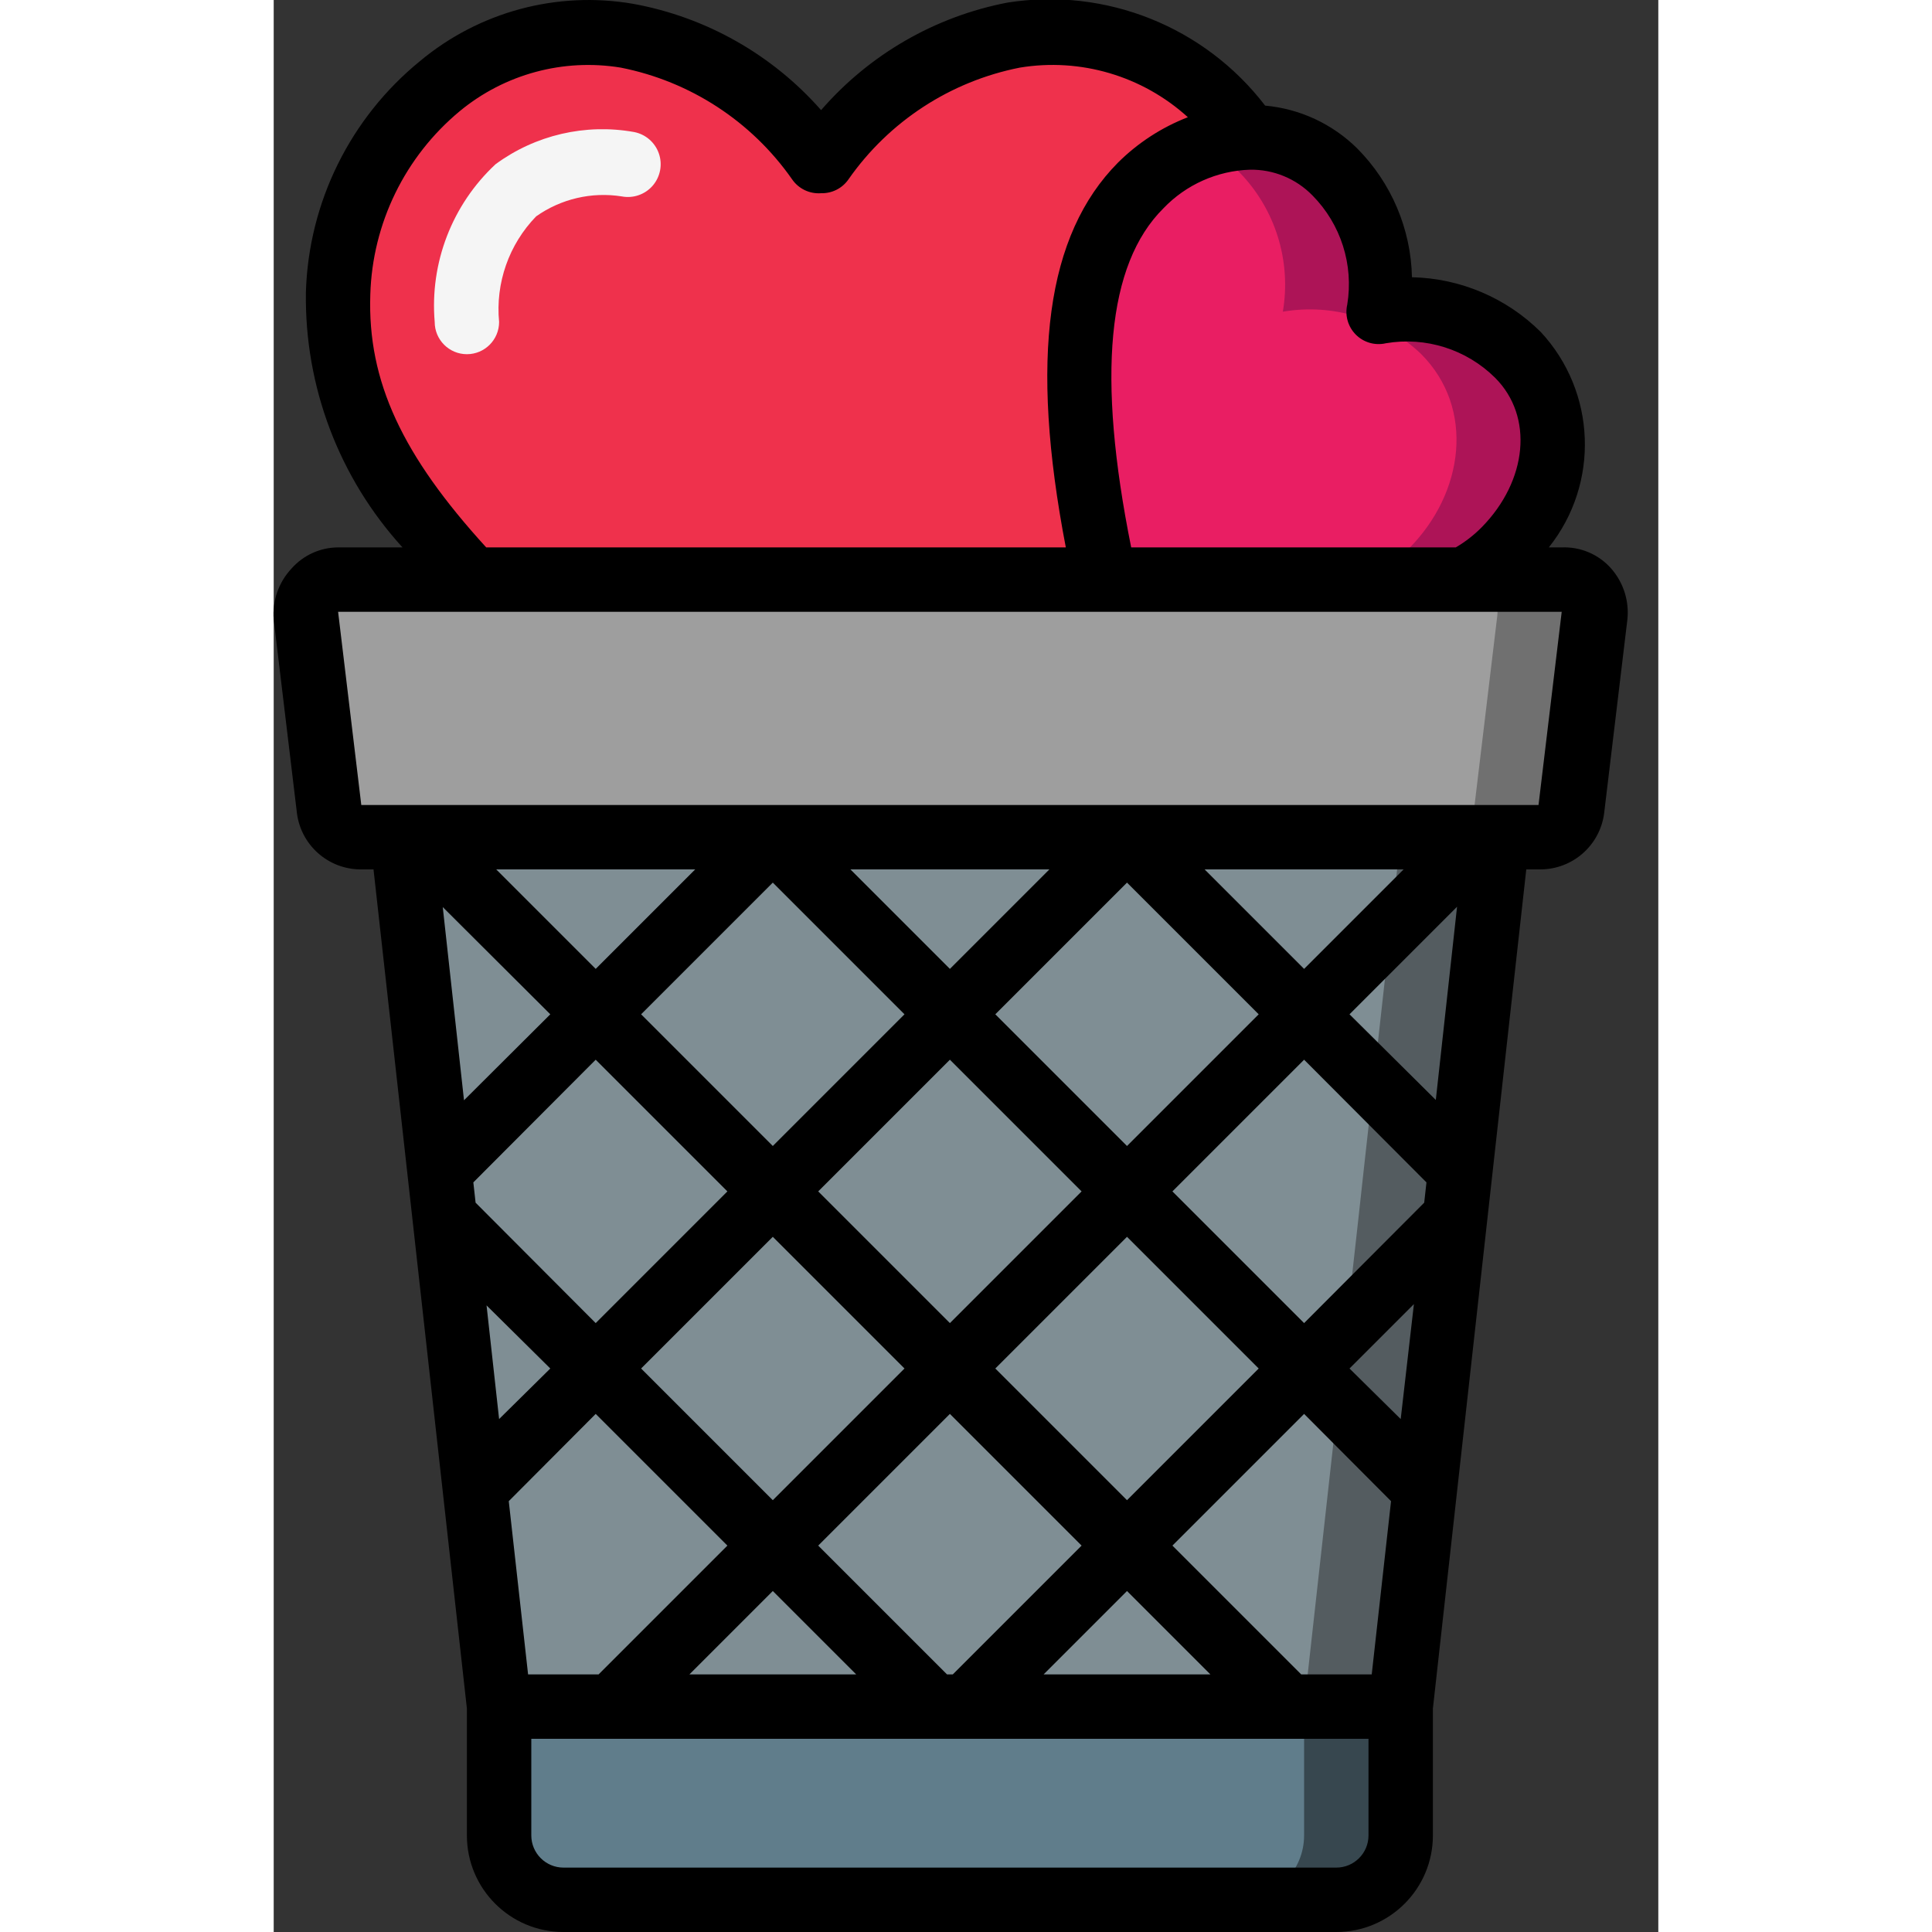 <svg height="512" viewBox="0 0 43 60" width="512" xmlns="http://www.w3.org/2000/svg"><rect x="0" y="0" width="43" height="60" fill="#333333" stroke="none"/><g id="Page-1" fill="none" fill-rule="evenodd"><g id="028---Trash-Hearts" fill-rule="nonzero" transform="translate(-1 -1)"><path id="Shape" d="m42 20.12-.72 6c-.061.505-.491.884-1 .88h-36.6c-.489-.021-.892-.394-.95-.88l-.72-6c-.034-.284.054-.568.244-.782.189-.214.461-.337.746-.338h38c.287-.002.562.12.753.334s.281.501.247.786z" fill="#9e9e9e"/><path id="Shape" d="m41 19h-3c.287-.002.562.12.753.334s.281.501.247.786l-.72 6c-.061.505-.491.884-1 .88l3-0c.509.004.939-.375 1-.88l.72-6c.034-.285-.055-.572-.247-.786s-.466-.336-.753-.334z" fill="#707070"/><path id="Shape" d="m39 27-.05.45-1.1 9.9-.16 1.46-.94 8.44-.75 6.75h-28l-.75-6.75-.94-8.44-.16-1.46-1.1-9.9-.05-.45z" fill="#7f8e94"/><path id="Shape" d="m36 27-.05.45-1.1 9.9-.16 1.46-.94 8.44-.75 6.75h3l.75-6.75.94-8.44.16-1.46 1.1-9.9.05-.45z" fill="#545c60"/><path id="Shape" d="m8 54h28v4c0 1.105-.895 2-2 2h-24c-1.105 0-2-.895-2-2z" fill="#607d8b"/><path id="Shape" d="m33 54v4c0 1.105-.895 2-2 2h3c1.105 0 2-.895 2-2v-4z" fill="#37474f"/><path id="Shape" d="m27.93 6.76c-2.13 2.12-2.47 6-1.15 12.1.009.051.03.098.06.14h-19.68c-2.75-2.89-4.27-5.55-4.15-8.89.18-4.91 4.34-8.81 9-8 2.43.459 4.582 1.857 5.99 3.89 1.403-2.051 3.56-3.463 6-3.93 2.846-.451 5.696.78 7.32 3.16-1.288.043-2.506.592-3.39 1.53z" fill="#ef314c"/><path id="Shape" d="m39.24 18.07c-.362.373-.781.686-1.24.93h-11.16c-.03-.042-.051-.089-.06-.14-1.32-6.1-1-10 1.15-12.1.89-.923 2.108-1.458 3.39-1.49 1.005-.019 1.974.375 2.68 1.09 1.11 1.144 1.607 2.749 1.34 4.32 1.562-.266 3.157.224 4.3 1.32 1.67 1.7 1.36 4.33-.4 6.07z" fill="#e91e63"/><path id="Shape" d="m39.64 12c-1.144-1.11-2.749-1.607-4.32-1.34.266-1.562-.224-3.157-1.32-4.3-.699-.707-1.655-1.101-2.65-1.09-.52.012-1.034.113-1.52.3.438.184.836.452 1.17.79 1.11 1.144 1.607 2.749 1.34 4.32 1.562-.266 3.157.224 4.3 1.32 1.67 1.68 1.34 4.31-.4 6.05-.361.38-.779.7-1.24.95h3c.463-.243.884-.557 1.25-.93 1.75-1.74 2.06-4.37.39-6.07z" fill="#ad1457"/><path id="Shape" d="m7 12c-.552 0-1-.448-1-1-.156-1.837.541-3.644 1.89-4.9 1.236-.908 2.79-1.27 4.3-1 .357.068.651.321.771.665.12.343.047.725-.19 1s-.604.403-.961.335c-.934-.148-1.888.075-2.66.62-.846.872-1.266 2.071-1.15 3.28 0 .552-.448 1-1 1z" fill="#f5f5f5"/><path id="Shape" d="m18 4.42c-1.517-1.724-3.571-2.887-5.83-3.3-2.364-.409-4.789.242-6.63 1.78-2.163 1.764-3.455 4.38-3.54 7.17-.045 2.929 1.027 5.765 3 7.93h-2c-.556.002-1.083.243-1.45.66-.397.426-.597.999-.55 1.58l.72 6c.12.995.958 1.747 1.96 1.76h.42l2.9 26.06v3.94c0 1.657 1.343 3 3 3h24c1.657 0 3-1.343 3-3v-3.94l2.9-26.06h.42c1.017.007 1.878-.75 2-1.76l.72-6c.061-.573-.121-1.146-.5-1.58-.387-.442-.953-.684-1.54-.66h-.4c1.584-1.985 1.477-4.829-.25-6.69-1.066-1.059-2.498-1.668-4-1.7-.032-1.502-.641-2.934-1.7-4-.77-.762-1.781-1.233-2.86-1.33-1.879-2.452-4.948-3.68-8-3.2-2.25.432-4.289 1.609-5.79 3.34zm3.91 48.58-4-4 4.09-4.09 4.09 4.09-4 4zm-5.41-16.41-4.09-4.09 4.09-4.09 4.09 4.09zm5.5-2.68 4.09 4.09-4.09 4.09-4.09-4.09zm-6.91 4.09-4.09 4.09-3.73-3.74-.07-.63 3.8-3.81zm1.41 1.41 4.09 4.09-4.09 4.09-4.09-4.09zm6.91 4.09 4.09-4.09 4.09 4.09-4.09 4.09zm5.5-5.5 4.09-4.09 3.8 3.81-.07.63-3.73 3.74zm-1.41-1.41-4.09-4.09 4.09-4.09 4.09 4.09zm2.41-8.59h6.18l-3.09 3.09zm-7.91 3.09-3.09-3.09h6.18zm-11 0-3.09-3.09h6.18zm-1.41 1.41-2.68 2.67-.66-6zm0 11-1.59 1.57-.39-3.53zm-1.29 4.12 2.7-2.71 4.09 4.09-4 4h-2.19zm8.2 2.79 2.59 2.59h-5.18zm11 0 2.59 2.59h-5.18zm5.41 2.59-4-4 4.09-4.09 2.7 2.71-.6 5.38zm1.5-9.5 2-2-.41 3.57zm0-11 3.34-3.34-.66 6zm.59 25.5c0 .552-.448 1-1 1h-24c-.552 0-1-.448-1-1v-3h26zm5.28-32h-36.56l-.72-6h38zm-5.94-15.54c-.078.336.023.689.267.933.244.244.597.345.933.267 1.236-.211 2.499.188 3.39 1.07 1.21 1.21 1 3.2-.41 4.64-.241.245-.513.457-.81.63h-10.08c-1.07-5.32-.75-8.79 1-10.53.705-.737 1.671-1.168 2.69-1.2.729-.012 1.431.278 1.94.8.882.892 1.283 2.152 1.08 3.39zm-15.49-3.89c1.258-1.801 3.165-3.044 5.32-3.47 1.884-.311 3.807.256 5.22 1.54-.813.315-1.552.795-2.17 1.41-2.22 2.24-2.75 6.07-1.62 11.95h-18c-2.6-2.85-3.69-5.15-3.6-7.85.064-2.211 1.077-4.288 2.78-5.7 1.394-1.151 3.217-1.643 5-1.35 2.155.426 4.062 1.669 5.32 3.47.202.293.545.457.9.43.338.009.658-.152.85-.43z" fill="#000"/></g></g></svg>